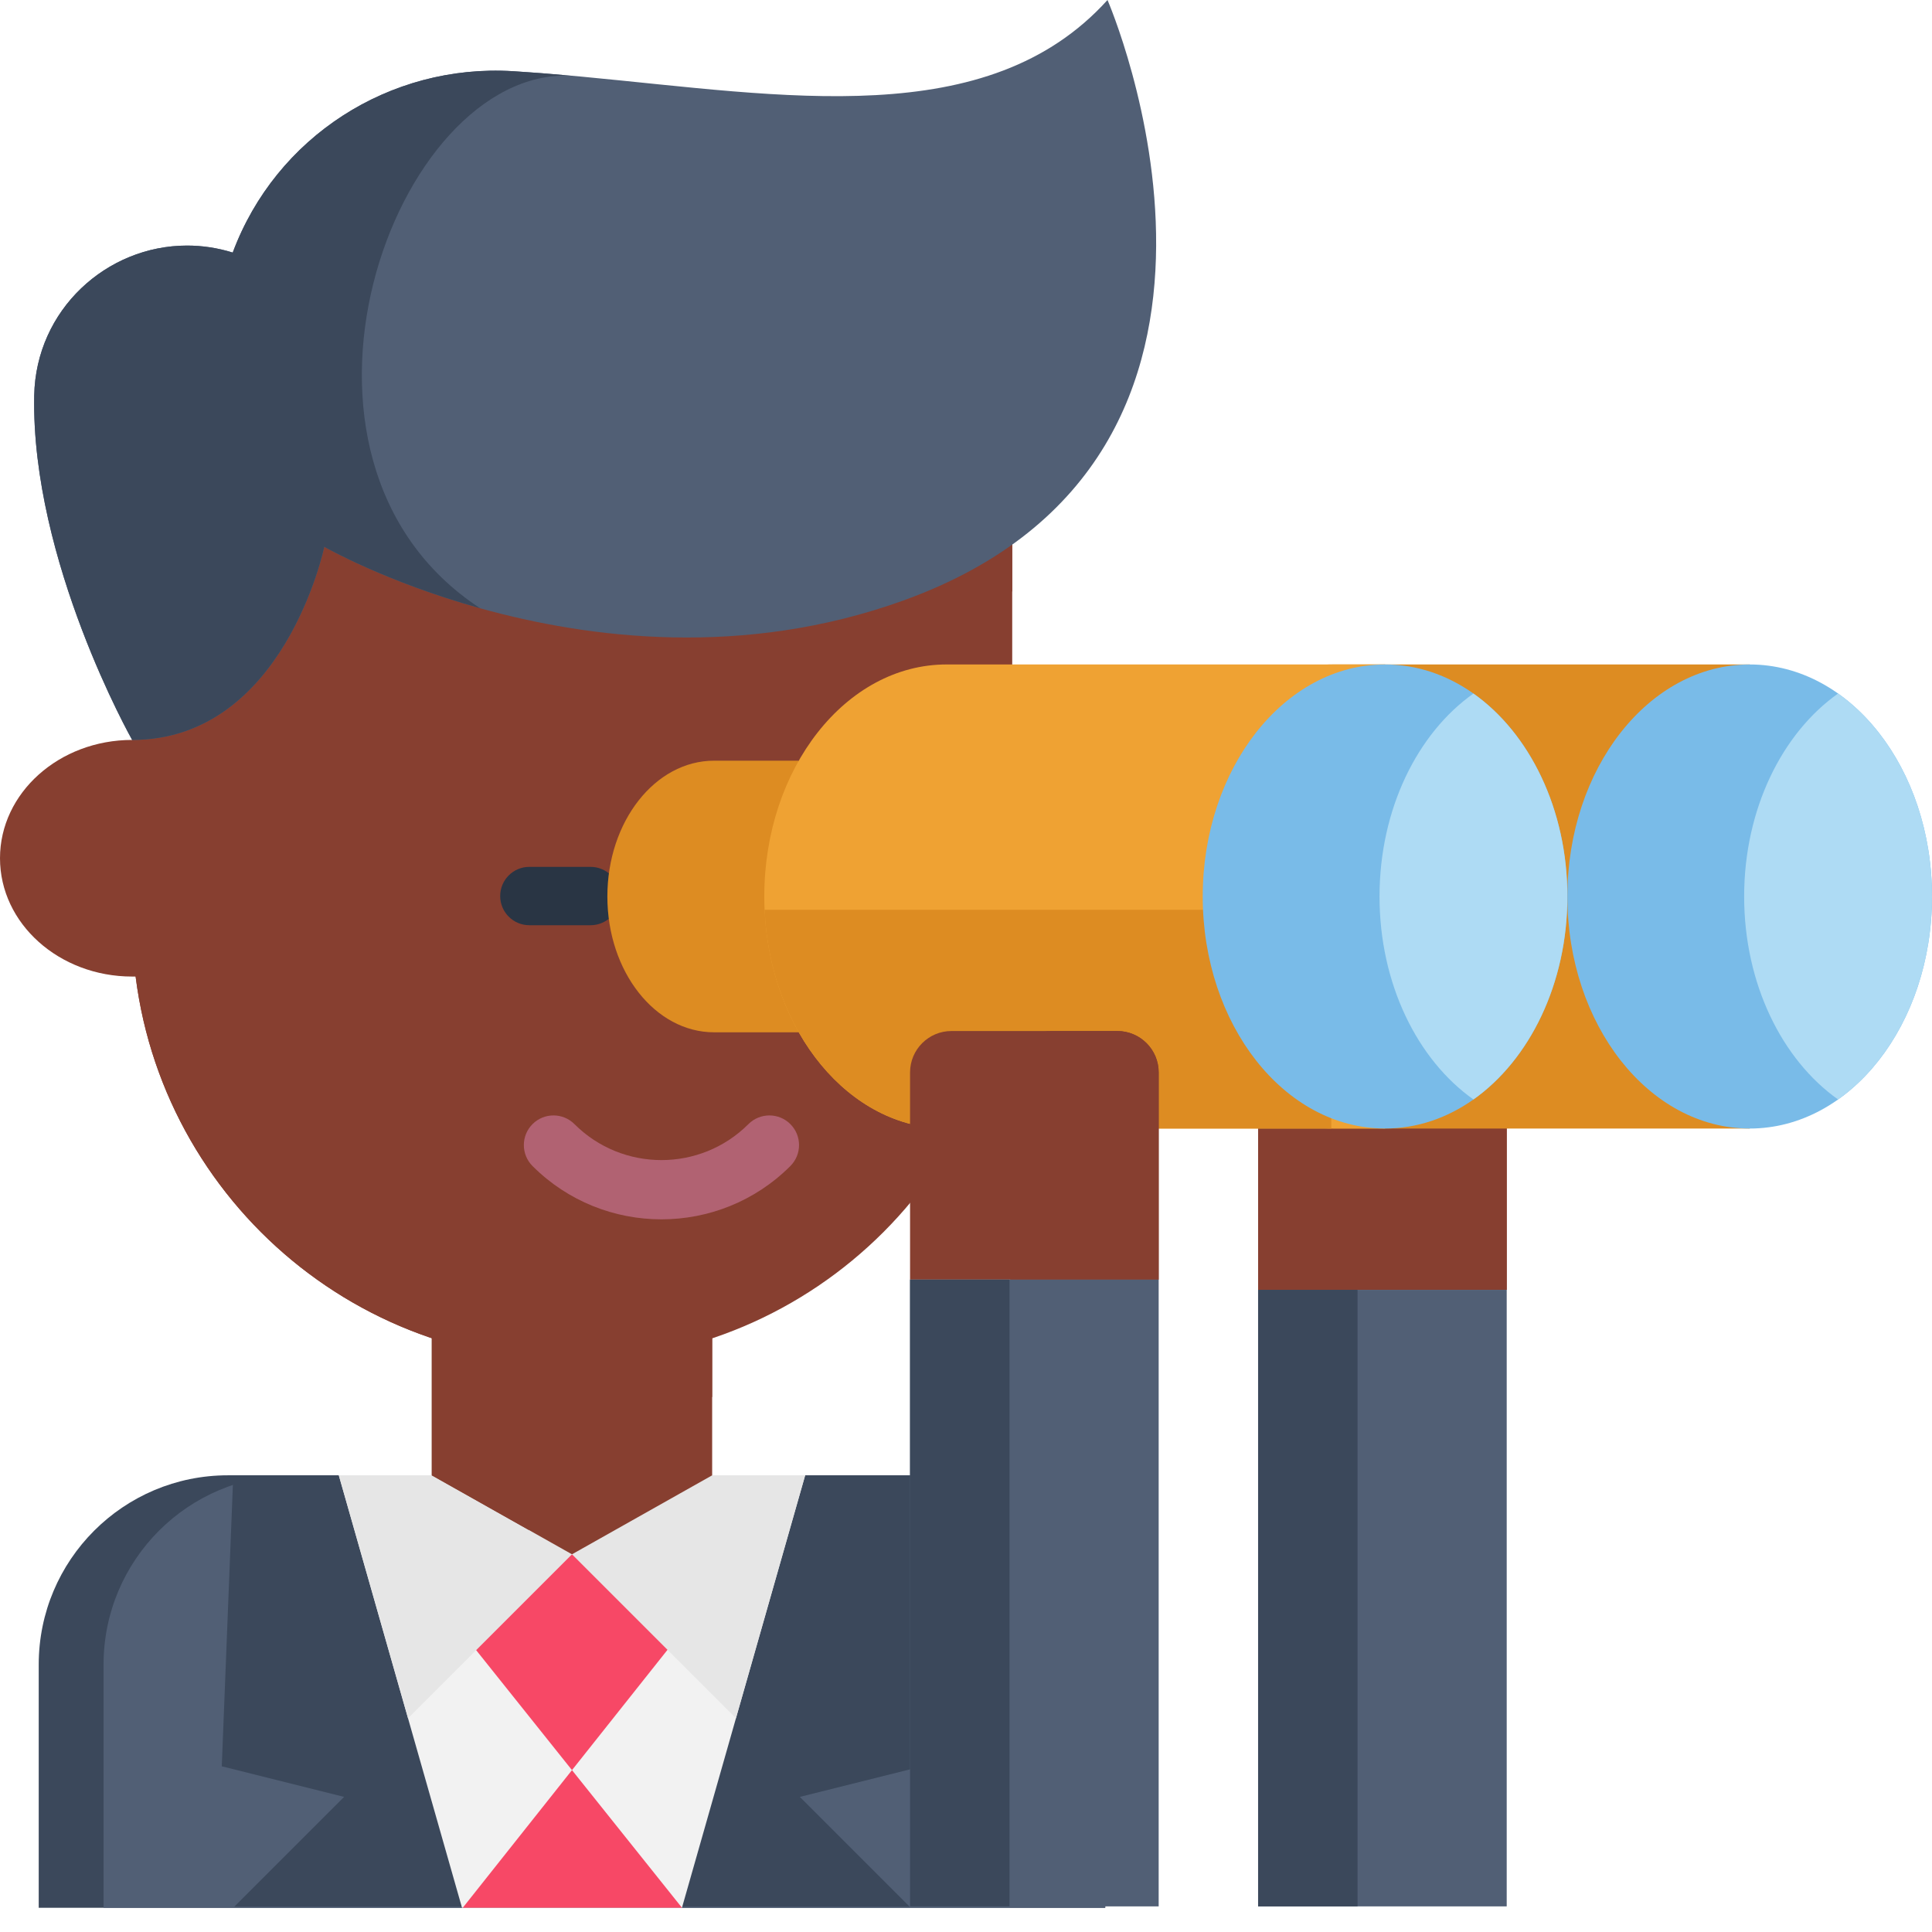 <?xml version="1.0"?>
<svg xmlns="http://www.w3.org/2000/svg" xmlns:xlink="http://www.w3.org/1999/xlink" xmlns:svgjs="http://svgjs.com/svgjs" version="1.1" width="512" height="512" x="0" y="0" viewBox="0 0 512 512" style="enable-background:new 0 0 512 512" xml:space="preserve" class=""><g><path xmlns="http://www.w3.org/2000/svg" d="m292.898 441.117v64.461h-282.637v-64.461c0-27.699 22.449-50.148 50.137-50.148h182.352c27.699 0 50.148 22.449 50.148 50.148zm0 0" fill="#3b485b" data-original="#3b485b" style="" class=""/><path xmlns="http://www.w3.org/2000/svg" d="m292.898 441.117v64.461h-265.453v-64.461c0-27.699 22.449-50.148 50.145-50.148h165.16c27.699 0 50.148 22.449 50.148 50.148zm0 0" fill="#515f75" data-original="#515f75" style="" class=""/><path xmlns="http://www.w3.org/2000/svg" d="m61.816 390.973-3.043 77.117 32.418 8.105-29.109 29.105h178.992l-29.105-29.105 32.418-8.105-3.043-77.117" fill="#3b485b" data-original="#3b485b" style="" class=""/><path xmlns="http://www.w3.org/2000/svg" d="m213.379 390.973-32.652 114.598h-58.289l-32.652-114.598" fill="#f2f2f2" data-original="#f2f2f2" style=""/><path xmlns="http://www.w3.org/2000/svg" d="m111.645 419.105 39.938 49.996 39.543-49.805-39.543-7.391z" fill="#f74866" data-original="#f74866" style=""/><path xmlns="http://www.w3.org/2000/svg" d="m108.133 455.355 43.449-43.449 43.449 43.449 18.348-64.383h-123.594zm0 0" fill="#e6e6e6" data-original="#e6e6e6" style="" class=""/><path xmlns="http://www.w3.org/2000/svg" d="m188.73 326.586v64.391l-37.148 20.93-11.477-6.465-25.672-14.465v-64.43l25.672.012zm0 0" fill="#873f30" data-original="#f9c2af" style="" class=""/><path xmlns="http://www.w3.org/2000/svg" d="m122.641 505.57 28.941-36.469 29.145 36.469" fill="#f74866" data-original="#f74866" style=""/><path xmlns="http://www.w3.org/2000/svg" d="m140.105 326.559-25.672-.012v64.43l25.672 14.465v-29.789c3.793.371 7.637.582 11.527.582 12.969 0 25.449-2.117 37.098-6.027v-43.621zm0 0" fill="#873f30" data-original="#ea9e8f" style="" class=""/><path xmlns="http://www.w3.org/2000/svg" d="m35.023 258.797c-19.344 0-35.023-14.039-35.023-31.355 0-17.312 15.68-31.352 35.023-31.352h233.227c19.34 0 35.023 14.039 35.023 31.352 0 17.316-15.68 31.355-35.023 31.355" fill="#873f30" data-original="#ea9e8f" style="" class=""/><path xmlns="http://www.w3.org/2000/svg" d="m268.25 127.473v116.617c0 64.402-52.207 116.613-116.617 116.613-32.195 0-61.359-13.055-82.457-34.156-21.098-21.098-34.152-50.262-34.152-82.457v-116.617zm0 0" fill="#873f30" data-original="#f9c2af" style="" class=""/><path xmlns="http://www.w3.org/2000/svg" d="m150.809 360.699c-31.879-.215-60.703-13.227-81.633-34.148-21.102-21.109-34.152-50.254-34.152-82.461v-116.617h52.5v116.617c0 32.207 7.172 61.352 18.773 82.461 11.426 20.773 27.133 33.742 44.512 34.148zm0 0" fill="#873f30" data-original="#ea9e8f" style="" class=""/><path xmlns="http://www.w3.org/2000/svg" d="m132.555 237.461c0-4.273 3.461-7.734 7.734-7.734h16.207c4.27 0 7.734 3.461 7.734 7.734 0 4.27-3.465 7.734-7.734 7.734h-16.207c-4.273 0-7.734-3.465-7.734-7.734zm0 0" fill="#293544" data-original="#293544" style="" class=""/><path xmlns="http://www.w3.org/2000/svg" d="m268.25 127.473v29.223c-7.988 5.723-17.551 10.746-28.902 14.84-42.258 15.219-83.168 10.098-112.094 2.031 0 0-.012 0-.012-.012-25.199-7.012-41.309-16.27-41.309-16.27s-10.633 51.18-50.91 51.18v-80.992zm0 0" fill="#873f30" data-original="#ea9e8f" style="" class=""/><path xmlns="http://www.w3.org/2000/svg" d="m239.344 159.16c-42.254 15.227-83.16 10.102-112.094 2.035 0 0-.012 0-.012-.008-25.195-7.023-41.301-16.281-41.301-16.281s-10.637 51.18-50.914 51.18c0 0-26.797-47.398-25.957-91.254.438-22.742 19.188-39.754 40.5-39.754 3.984 0 8.055.59 12.109 1.855 11.414-30.656 41.574-50.055 74.223-48.07 5.086.316 10.203.719 15.34 1.184.98.082 1.977.172 2.957.266.102.008.203.02.305.031 53.297 5.004 107.281 14.746 139-20.344 0 0 52.426 120.766-54.156 159.16zm0 0" fill="#515f75" data-original="#515f75" style="" class=""/><path xmlns="http://www.w3.org/2000/svg" d="m135.902 18.863c5.082.316 10.199.719 15.336 1.184-47.023-1.984-84.387 101.578-24 141.141-25.191-7.023-41.301-16.281-41.301-16.281s-10.637 51.18-50.914 51.18c0 0-26.797-47.398-25.957-91.254.438-22.742 19.188-39.754 40.504-39.754 3.98 0 8.051.59 12.105 1.855 11.414-30.656 41.574-50.055 74.227-48.07zm0 0" fill="#3b485b" data-original="#3b485b" style="" class=""/><path xmlns="http://www.w3.org/2000/svg" d="m154.52 20.352c-.109-.02-.211-.027-.324-.039.102.012.203.02.305.031zm0 0" fill="#873f30" data-original="#f4af9d" style="" class=""/><path xmlns="http://www.w3.org/2000/svg" d="m175.289 323.137c-12.371 0-24.746-4.707-34.164-14.125-3.066-3.07-3.066-8.047 0-11.113 3.07-3.066 8.043-3.066 11.109 0 12.715 12.715 33.398 12.715 46.109 0 3.07-3.066 8.043-3.066 11.109 0 3.07 3.07 3.07 8.043 0 11.113-9.418 9.418-21.789 14.125-34.164 14.125zm0 0" fill="#b16272" data-original="#e06e86" style="" class=""/><path xmlns="http://www.w3.org/2000/svg" d="m399.297 288.906v52.918h-65.887v-52.918h10.977 43.934zm0 0" fill="#873f30" data-original="#f4af9d" style="" class=""/><path xmlns="http://www.w3.org/2000/svg" d="m399.297 288.906v52.918h-39.332v-52.918zm0 0" fill="#873f30" data-original="#f9c2af" style="" class=""/><path xmlns="http://www.w3.org/2000/svg" d="m333.41 341.82h65.883v163.391h-65.883zm0 0" fill="#515f75" data-original="#515f75" style="" class=""/><path xmlns="http://www.w3.org/2000/svg" d="m333.41 341.82h26.355v163.391h-26.355zm0 0" fill="#3b485b" data-original="#3b485b" style="" class=""/><path xmlns="http://www.w3.org/2000/svg" d="m463.684 176.09v122.98h-110.336c-25.758 0-52.664-25.652-54.094-57.969-.059-1.16-.082-2.332-.082-3.516 0-33.969 27.492-61.496 54.176-61.496zm0 0" fill="#dd8c22" data-original="#dd8c22" style="" class=""/><path xmlns="http://www.w3.org/2000/svg" d="m211.676 273.57h-22.441c-15.613 0-28.277-16.105-28.277-35.984 0-19.879 12.664-35.996 28.277-35.996h22.453" fill="#dd8c22" data-original="#dd8c22" style="" class=""/><path xmlns="http://www.w3.org/2000/svg" d="m367.055 176.09v122.98h-116.195c-25.758 0-46.809-25.652-48.234-57.969-.059-1.16-.082-2.332-.082-3.516 0-33.969 21.633-61.496 48.316-61.496zm0 0" fill="#efa233" data-original="#efa233" style="" class=""/><path xmlns="http://www.w3.org/2000/svg" d="m352.797 241.102v57.969h-101.941c-25.758 0-46.805-25.652-48.234-57.969zm0 0" fill="#dd8c22" data-original="#dd8c22" style="" class=""/><path xmlns="http://www.w3.org/2000/svg" d="m415.371 237.586c0 23.133-10.051 43.293-24.891 53.785-6.934 4.91-14.926 7.695-23.426 7.695-26.684 0-48.32-27.523-48.32-61.48 0-33.969 21.637-61.496 48.32-61.496 8.504 0 16.492 2.801 23.426 7.707 14.84 10.484 24.891 30.645 24.891 53.789zm0 0" fill="#79bbe8" data-original="#79bbe8" style="" class=""/><path xmlns="http://www.w3.org/2000/svg" d="m415.371 237.586c0 23.133-10.051 43.293-24.891 53.785-14.844-10.492-24.891-30.652-24.891-53.785 0-23.145 10.051-43.305 24.891-53.789 14.84 10.484 24.891 30.645 24.891 53.789zm0 0" fill="#aedbf4" data-original="#aedbf4" style="" class=""/><path xmlns="http://www.w3.org/2000/svg" d="m512 237.582c0-33.961-21.633-61.492-48.316-61.492s-48.312 27.531-48.312 61.492c0 33.961 21.629 61.492 48.312 61.492s48.316-27.531 48.316-61.492zm0 0" fill="#79bbe8" data-original="#79bbe8" style="" class=""/><path xmlns="http://www.w3.org/2000/svg" d="m512 237.586c0 23.133-10.051 43.293-24.891 53.785-14.84-10.492-24.891-30.652-24.891-53.785 0-23.145 10.051-43.305 24.891-53.789 14.84 10.484 24.891 30.645 24.891 53.789zm0 0" fill="#aedbf4" data-original="#aedbf4" style="" class=""/><path xmlns="http://www.w3.org/2000/svg" d="m307.062 284.203v54.914h-65.887v-54.914c0-6.066 4.918-10.973 10.977-10.973h43.934c6.055 0 10.977 4.906 10.977 10.973zm0 0" fill="#873f30" data-original="#f4af9d" style="" class=""/><path xmlns="http://www.w3.org/2000/svg" d="m307.062 284.203v54.914h-39.332v-54.914c0-6.066 4.906-10.973 10.973-10.973h17.383c6.055 0 10.977 4.906 10.977 10.973zm0 0" fill="#873f30" data-original="#f9c2af" style="" class=""/><path xmlns="http://www.w3.org/2000/svg" d="m241.176 339.113h65.883v166.098h-65.883zm0 0" fill="#515f75" data-original="#515f75" style="" class=""/><path xmlns="http://www.w3.org/2000/svg" d="m241.176 339.113h26.355v166.098h-26.355zm0 0" fill="#3b485b" data-original="#3b485b" style="" class=""/></g></svg>
